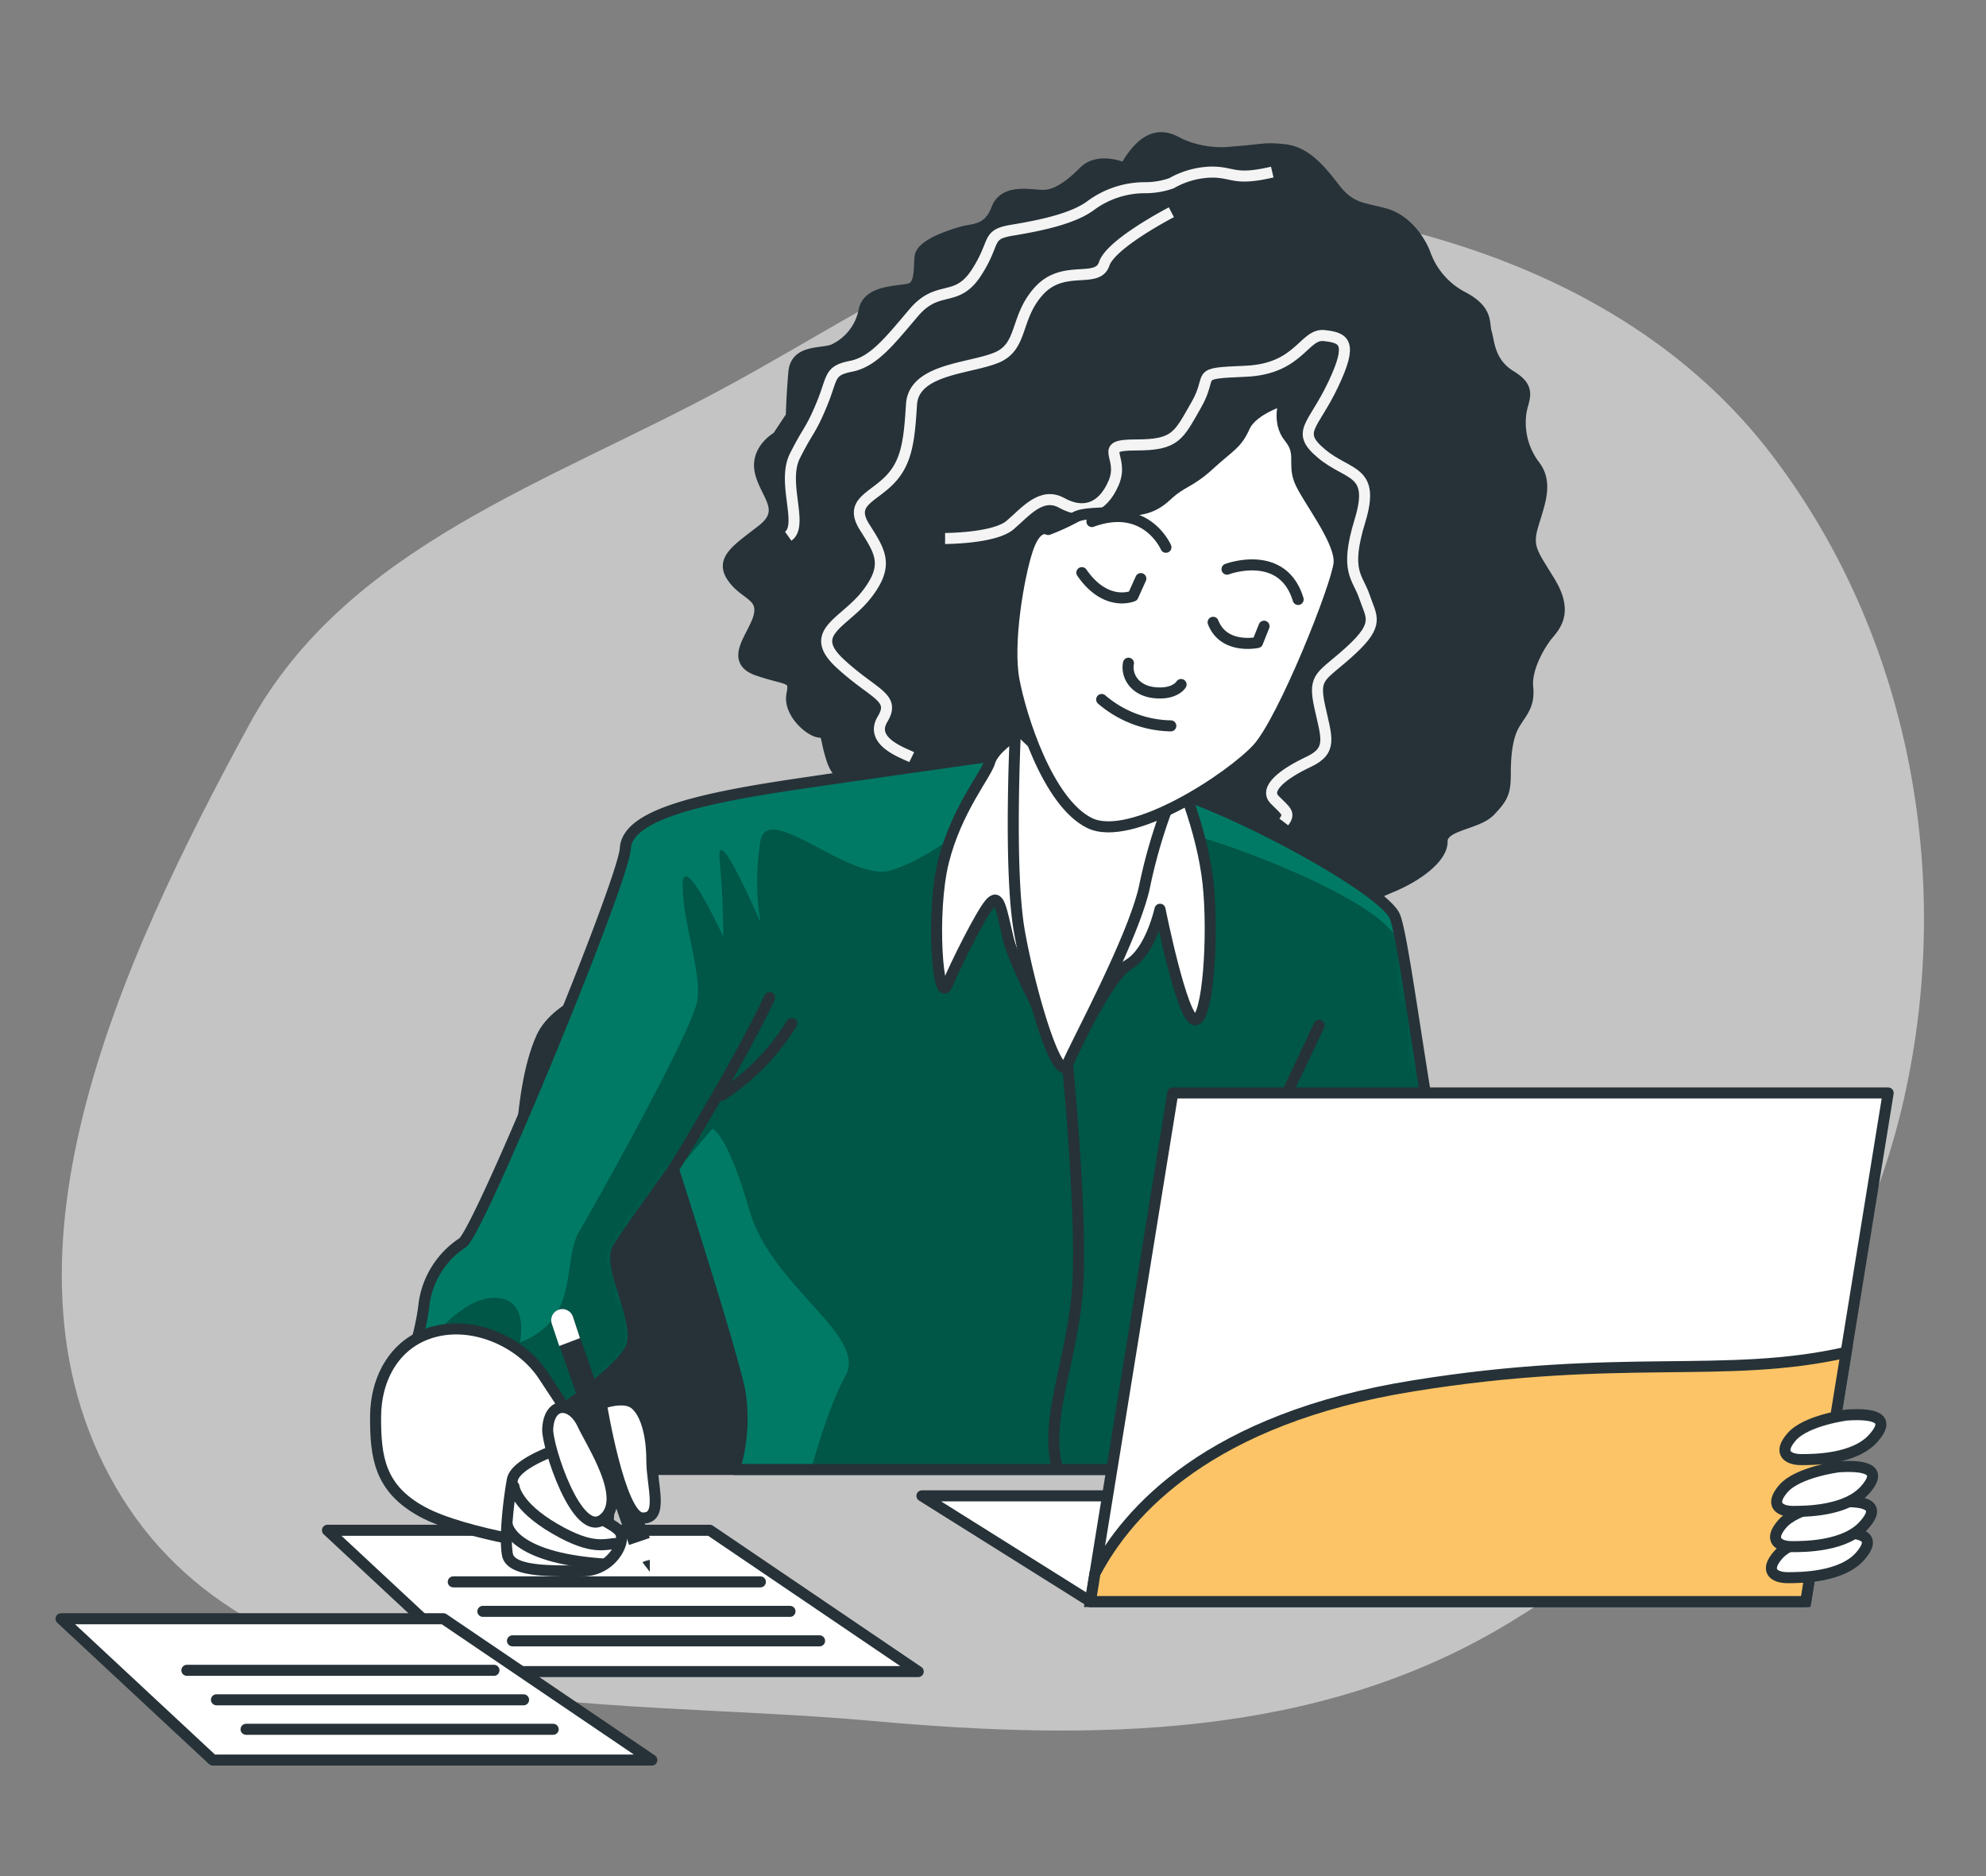 <svg width="180" height="170" fill="none" xmlns="http://www.w3.org/2000/svg"><rect width="100%" height="100%" fill="#808080" stroke="none"/><g clip-path="url(#clip0_1135_9052)"><path fill-rule="evenodd" clip-rule="evenodd" d="M172.593 99.435c-4.524 20.189-18.218 36.991-35.909 47.678-17.305 10.453-37.515 10.646-57.632 8.826-24.468-2.215-54.915.654-67.96-20.193-13.037-20.836-.274-48.458 11.484-70.065 8.801-16.174 27.173-21.9 43.338-30.678 14.387-7.813 27.81-17.867 44.135-16.824 19.139 1.223 38.697 7.655 50.404 22.865 12.595 16.363 16.66 38.218 12.14 58.391z" fill="#C4C4C4"/><path d="M96.698 85.718s-43.214-1.463-47.621 8.316c-4.407 9.778 0 39.12 0 39.12h67.272s9.618-36.348 4.253-41.244c-5.366-4.896-23.904-6.192-23.904-6.192z" fill="#263238" stroke="#263238" stroke-miterlimit="10"/><path d="M101.956 15.259s-2.347-1.082-3.716.294c-1.368 1.376-2.501 2.09-3.561 2.15-1.06.06-3.615-.7-4.347 1.243-.73 1.944-2.112 1.797-3.018 2.044-.905.247-3.803 1.122-3.923 2.284-.121 1.162.073 2.672-1.006 2.919-1.08.247-3.703.127-4.065 1.937a4.94 4.94 0 01-.975 2.129 4.968 4.968 0 01-1.849 1.444c-1.093.394-3.353 0-3.541 2.004a65.582 65.582 0 00-.235 4.008l-1.247 1.883s-2.053 1.136-1.556 3.2c.496 2.063 2.461 3.44.167 5.223s-3.782 2.671-2.723 4.254c1.06 1.583 2.824 1.63 2.462 3.44-.362 1.81-2.878 4.074-.161 5.016 2.716.942 3.46.521 3.119 2.164-.342 1.643 1.59 3.34 2.461 3.44.872.1.483.388 1.154 2.465a3.86 3.86 0 001.224 1.811 3.885 3.885 0 002.015.86c.671.074 1.597-.173 2.683 1.116 1.087 1.289 11.778 10.26 23.475 11.274a41.125 41.125 0 0021.087-3.4c2.381-.934 4.843-2.671 4.823-4.207-.02-1.537 3.145-1.53 4.326-2.752 1.18-1.222 1.402-1.703 1.402-3.38 0-1.676.161-3.34.804-4.455.644-1.115 1.402-1.703 1.228-3.4-.175-1.696 1.1-3.914 1.898-4.842.798-.928 1.63-2.184.127-4.675-1.502-2.492-2.146-3.073-1.589-5.03.556-1.957 1.449-3.88.208-5.517a6.427 6.427 0 01-1.275-4.675c.135-1.336 1.107-2.238-.878-3.447-1.986-1.209-1.972-3.052-2.24-3.92-.269-.869.207-2.004-2.127-3.24a7.095 7.095 0 01-3.454-4.008c-.416-1.048-1.623-3.019-3.675-3.56-2.053-.54-3.112-.487-4.507-2.304-1.396-1.817-2.683-3.293-4.568-3.486-1.885-.194-1.757 0-4.588.207a9.178 9.178 0 01-4.695-.668c-.677-.248-2.77-2.138-5.144 2.157z" fill="#263238" stroke="#263238" stroke-linecap="round" stroke-linejoin="round"/><path d="M71.439 48.588c1.421-1.008-.61-4.856.61-7.28 1.22-2.425 1.422-2.224 2.434-4.676 1.013-2.45.61-3.039 2.643-3.44 2.032-.4 3.454-2.224 5.688-4.855 2.233-2.632 3.856-.808 5.687-3.64 1.831-2.832.812-3.44 3.247-3.841 2.434-.4 5.486-1.015 7.11-2.23a8.258 8.258 0 014.875-1.617 7.254 7.254 0 002.435-.401 7.67 7.67 0 013.655-1.015c2.012 0 2.012.808 5.487 0m-9.142 3.64s-5.48 2.832-6.09 4.675c-.61 1.844-3.656 0-5.889 2.425s-1.422 5.056-3.863 6.071c-2.442 1.016-7.512 1.009-7.713 4.248-.202 3.24-.41 5.257-2.013 6.873-1.603 1.617-3.655 2.004-2.233 4.248 1.422 2.244 2.233 3.44.201 6.072-2.032 2.631-5.486 3.433-2.434 6.265 3.051 2.832 5.077 3.039 3.856 5.056-1.22 2.017 1.824 3.04 2.643 3.44" stroke="#F4F4F4" stroke-miterlimit="10"/><path d="M85.658 48.795s4.467 0 5.889-1.215c1.422-1.216 2.843-3.033 4.695-2.004 1.85 1.029 3.655.608 4.695-1.824 1.039-2.43-1.624-3.433 2.012-3.433 3.635 0 3.856-.808 5.479-3.64 1.624-2.832-.402-2.832 4.474-3.039 4.876-.207 5.279-3.433 7.11-3.233 1.831.2 2.635.608.811 4.449-1.824 3.84-3.454 4.248-1.019 6.272 2.434 2.023 4.876 1.416 3.454 6.064-1.422 4.65-.201 5.056.409 6.88.61 1.823 1.422 2.424-1.221 4.856-2.642 2.431-3.454 2.224-2.844 5.056.611 2.832 1.221 4.007-1.012 5.056-2.234 1.049-4.065 2.425-3.052 3.44 1.013 1.015 1.422 1.209.818 2.004" stroke="#F4F4F4" stroke-miterlimit="10"/><path d="M93.398 68.032s-12.073 1.67-21.128 3.006c-9.054 1.336-15.426 2.839-15.594 5.844-.167 3.006-13.246 34.732-14.755 35.734a7.877 7.877 0 00-3.521 5.844 23.469 23.469 0 01-1.677 6.012s5.868-.668 8.384 1.336a422.81 422.81 0 004.024 3.172s7.042-4.508 8.048-6.846c1.006-2.338-2.18-7.347-1.173-9.017 1.006-1.67 5.03-7.18 5.03-7.18s5.366 16.698 6.036 20.205a15.713 15.713 0 01-.503 7.013h47.118v-13.86c0-2.504 1.844-10.352 1.844-10.352s4.528 13.024 5.701 16.531a74.815 74.815 0 012.013 7.681h16.097s-5.534-16.531-7.546-21.708c-2.012-5.176-4.36-25.882-5.366-28.386-1.006-2.505-15.258-10.353-22.301-12.023a108.53 108.53 0 01-10.731-3.006z" fill="#007A65"/><mask id="a" style="mask-type:luminance" maskUnits="userSpaceOnUse" x="36" y="68" width="104" height="66"><path d="M93.398 68.032s-12.073 1.67-21.128 3.006c-9.054 1.336-15.426 2.839-15.594 5.844-.167 3.006-13.246 34.732-14.755 35.734a7.877 7.877 0 00-3.521 5.844 23.469 23.469 0 01-1.677 6.012s5.868-.668 8.384 1.336a422.81 422.81 0 004.024 3.172s7.042-4.508 8.048-6.846c1.006-2.338-2.18-7.347-1.173-9.017 1.006-1.67 5.03-7.18 5.03-7.18s5.366 16.698 6.036 20.205a15.713 15.713 0 01-.503 7.013h47.118v-13.86c0-2.504 1.844-10.352 1.844-10.352s4.528 13.024 5.701 16.531a74.815 74.815 0 012.013 7.681h16.097s-5.534-16.531-7.546-21.708c-2.012-5.176-4.36-25.882-5.366-28.386-1.006-2.505-15.258-10.353-22.301-12.023a108.53 108.53 0 01-10.731-3.006z" fill="#fff"/></mask><g mask="url(#a)"><path opacity=".3" d="M45.107 125.808a422.81 422.81 0 004.024 3.172s7.042-4.508 8.048-6.846c1.006-2.338-2.18-7.347-1.173-9.017 1.006-1.67 5.03-7.18 5.03-7.18l.114.354 3.407-4.008s1.342.334 3.354 7.348c2.012 7.013 10.731 11.354 8.719 15.028-1.301 2.378-2.462 6.145-3.119 8.516h40.176v-13.88c0-2.504 1.844-10.352 1.844-10.352s4.528 13.024 5.701 16.531a74.815 74.815 0 012.013 7.681h16.097s-5.534-16.531-7.546-21.708c-1.71-4.395-3.662-19.997-4.829-26.129a14.26 14.26 0 00-2.046-2.09c-4.695-3.674-16.097-7.682-18.78-8.016-2.682-.334-9.39-4.675-16.767-1.67 0 0-5.03 4.342-8.72 5.344-3.689 1.002-11.066-6.345-11.737-2.672a23.227 23.227 0 000 7.347s-4.024-9.35-3.69-5.677c.336 3.674.336 7.013.336 7.013s-3.689-8.015-3.689-4.675c0 3.34 1.677 7.681 1.342 10.353-.336 2.671-9.726 19.369-10.732 21.039-1.006 1.67-.67 4.743-1.844 7.047a6.236 6.236 0 01-3.521 2.972s1.006-4.341-2.683-4.007c-3.69.334-7.713 6.846-7.713 6.846s5.868-.668 8.384 1.336z" fill="#000"/></g><path d="M93.398 68.032s-12.073 1.67-21.128 3.006c-9.054 1.336-15.426 2.839-15.594 5.844-.167 3.006-13.246 34.732-14.755 35.734a7.877 7.877 0 00-3.521 5.844 23.469 23.469 0 01-1.677 6.012s5.868-.668 8.384 1.336a422.81 422.81 0 004.024 3.172s7.042-4.508 8.048-6.846c1.006-2.338-2.18-7.347-1.173-9.017 1.006-1.67 5.03-7.18 5.03-7.18s5.366 16.698 6.036 20.205a15.713 15.713 0 01-.503 7.013h47.118v-13.86c0-2.504 1.844-10.352 1.844-10.352s4.528 13.024 5.701 16.531a74.815 74.815 0 012.013 7.681h16.097s-5.534-16.531-7.546-21.708c-2.012-5.176-4.36-25.882-5.366-28.386-1.006-2.505-15.258-10.353-22.301-12.023a108.53 108.53 0 01-10.731-3.006z" stroke="#263238" stroke-linecap="round" stroke-linejoin="round"/><path d="M96.75 96.418s1.476 14.915.853 21.106c-.624 6.192-2.797 10.841-1.865 15.176m21.135-34.112l2.682-5.677" stroke="#263238" stroke-linecap="round" stroke-linejoin="round"/><path d="M91.888 66.696s-1.844 1.169-2.18 2.337c-.335 1.17-3.018 4.342-4.192 9.017-1.173 4.676-.503 13.192.336 11.188.838-2.004 3.018-6.345 3.856-7.347.839-1.002 1.007.334 1.677 3.173.67 2.838 5.366 11.354 5.366 11.354s3.521-7.848 5.533-9.017c2.012-1.169 2.851-5.01 2.851-5.01s2.012 10.02 3.186 10.02c1.173 0 1.676-7.681 1.173-12.357-.503-4.675-2.682-10.353-4.024-12.19-1.341-1.836-7.042-8.015-13.582-1.168z" fill="#fff" stroke="#263238" stroke-linecap="round" stroke-linejoin="round"/><path d="M92.056 65.693s-.67 13.025.335 18.702c1.006 5.678 3.521 14.027 4.36 12.023.838-2.004 6.204-11.856 7.042-16.364a48.323 48.323 0 013.019-9.351s-10.061 1.169-14.756-5.01z" fill="#fff" stroke="#263238" stroke-linecap="round" stroke-linejoin="round"/><path d="M116.456 36.205s-2.924.835-3.655 2.458c-.731 1.623-1.342 1.75-3.193 3.447-1.851 1.696-2.421 1.449-3.883 2.812-1.462 1.362-2.589 1.242-4.313 1.442-1.724.2-3.226.054-4.024.535-.77.413-1.569.775-2.388 1.082 0 0-1.066-.668-1.891 1.876-.825 2.545-1.818 8.49-1.208 11.756.61 3.266 3.039 11.054 6.822 12.95 3.782 1.898 12.917-4.16 15.265-6.745 2.347-2.585 7.19-14.734 7.378-16.785.188-2.05-2.992-5.958-3.589-7.528-.596-1.57.249-2.424-.925-3.867-1.174-1.442-.396-3.433-.396-3.433z" fill="#fff" stroke="#263238" stroke-linecap="round" stroke-linejoin="round"/><path d="M107.047 62.027s-.537.928-2.395.741c-1.858-.187-2.589-1.583-2.374-2.671m-2.428 3.286a9.883 9.883 0 006.265 2.391m-2.717-13.344l-.711 1.576s-2.428 1.069-4.634-2.117m16.512 4.855l-.59 1.476s-3.045.668-4.024-1.83m1.26-4.816s5.044-1.903 6.446 2.745m-11.985-4.729s-1.778-4.134-6.707-2.33" stroke="#263238" stroke-linecap="round" stroke-linejoin="round"/><path d="M61.036 105.935s5.7-9.184 8.719-15.529l-8.72 15.529z" fill="#fff"/><path d="M61.036 105.935s5.7-9.184 8.719-15.529m-4.36 8.85a20.866 20.866 0 006.372-6.512" stroke="#263238" stroke-linecap="round" stroke-linejoin="round"/><path d="M29.68 138.664h34.655l18.888 12.804H43.429l-13.75-12.804z" fill="#fff" stroke="#263238" stroke-linecap="round" stroke-linejoin="round"/><path d="M74.282 148.683H46.447m25.153-2.671H43.764m25.153-2.672H41.082" stroke="#263238" stroke-linecap="round" stroke-linejoin="round"/><path d="M5.534 146.68H40.19l18.887 12.804H19.284L5.534 146.68z" fill="#fff" stroke="#263238" stroke-linecap="round" stroke-linejoin="round"/><path d="M50.136 156.698H22.302m25.152-2.672H19.619m25.152-2.671H16.936" stroke="#263238" stroke-linecap="round" stroke-linejoin="round"/><path d="M54.275 132.206s-3.132-4.676-5.03-7.568c-1.898-2.892-6.037-4.896-9.726-4.007-3.689.888-5.48 4.227-5.48 7.794 0 3.567.336 6.452 4.246 8.57 3.91 2.117 12.636 3.226 12.636 3.226s6.593 2.451 3.354-8.015z" fill="#fff" stroke="#263238" stroke-linecap="round" stroke-linejoin="round"/><path d="M51.016 131.157s-4.286 1.336-4.581 2.939c-.296 1.603-.738 5.156-.443 6.773.295 1.616 4.138 1.476 6.8 1.476 2.664 0 3.992-2.672 3.401-3.533-.59-.862-2.957-1.336-3.843-3.387a25.054 25.054 0 01-1.334-4.268z" fill="#fff" stroke="#263238" stroke-linecap="round" stroke-linejoin="round"/><path d="M54.59 132.553c-.63-1.409-1.428-2.732-1.784-3.5-.959-2.057-3.052-2.144-3.166.461-.067 1.476 2.683 10.099 5.07 8.115 1.295-1.069.739-3.159-.12-5.076z" fill="#fff" stroke="#263238" stroke-linecap="round" stroke-linejoin="round"/><path d="M46.581 134.69s.148 1.764 3.696 3.828 4.581 1.335 5.768 1.335" fill="#fff"/><path d="M46.581 134.69s.148 1.764 3.696 3.828 4.581 1.335 5.768 1.335" stroke="#263238" stroke-linecap="round" stroke-linejoin="round"/><path d="M45.992 138.224s.436 2.898 8.565 3.486l-8.565-3.486z" fill="#fff"/><path d="M45.992 138.224s.436 2.898 8.565 3.486" stroke="#263238" stroke-linecap="round" stroke-linejoin="round"/><path d="M57.018 140l-7.002-20.038a1 1 0 01.623-1.276 1.01 1.01 0 011.281.621l6.976 20.058-1.878.635z" fill="#263238"/><path d="M57.018 140.021l1.892 2.411.006-3.066-1.898.655z" fill="#fff"/><path d="M58.225 141.557l.67.875v-1.095c-.23.047-.456.12-.67.22z" fill="#263238"/><path d="M51.92 119.295a1.005 1.005 0 00-.516-.573 1.012 1.012 0 00-1.347.472c-.115.241-.13.517-.041.769l.67 2.003 1.879-.714-.644-1.957z" fill="#fff"/><path d="M54.497 127.196s2.012-.775 3.018 0c1.006.775 1.563 2.785 1.563 5.123s1.12 5.343-.893 5.23c-2.012-.114-3.688-10.353-3.688-10.353zm44.333 17.927l-15.272-9.578h58.352l21.751 9.578h-64.83z" fill="#fff" stroke="#263238" stroke-linecap="round" stroke-linejoin="round"/><path d="M163.662 145.124H98.831l7.465-46.087h64.837l-7.471 46.087z" fill="#fff" stroke="#263238" stroke-linecap="round" stroke-linejoin="round"/><path d="M167.324 122.541c-10.98 2.485-20.45 0-39.244 3.039-18.411 2.952-25.856 11.308-28.84 16.992l-.41 2.552h64.832l3.662-22.583z" fill="#FCC466" stroke="#263238" stroke-miterlimit="10"/><path d="M167.391 128.219s-3.676.467-4.997 1.97c-1.322 1.503-.282 2.071.851 2.071 1.134 0 4.903 0 6.6-2.004 1.375-1.576.47-2.224-2.454-2.037zm-1.228 10.706s-3.675.467-4.997 1.97c-1.321 1.503-.281 2.064.852 2.064 1.134 0 4.903 0 6.6-1.97 1.382-1.603.469-2.251-2.455-2.064z" fill="#fff" stroke="#263238" stroke-linecap="round" stroke-linejoin="round"/><path d="M166.546 136.106s-3.683.468-5.004 1.971c-1.321 1.502-.282 2.07.852 2.07 1.133 0 4.903 0 6.6-2.004 1.381-1.569.469-2.224-2.448-2.037z" fill="#fff" stroke="#263238" stroke-linecap="round" stroke-linejoin="round"/><path d="M166.639 132.913s-3.682.468-4.997 1.97c-1.314 1.503-.288 2.071.846 2.071 1.133 0 4.902 0 6.599-2.004 1.382-1.576.477-2.224-2.448-2.037z" fill="#fff" stroke="#263238" stroke-linecap="round" stroke-linejoin="round"/></g><defs><clipPath id="clip0_1135_9052"><path fill="#fff" d="M0 0h180v170H0z"/></clipPath></defs></svg>